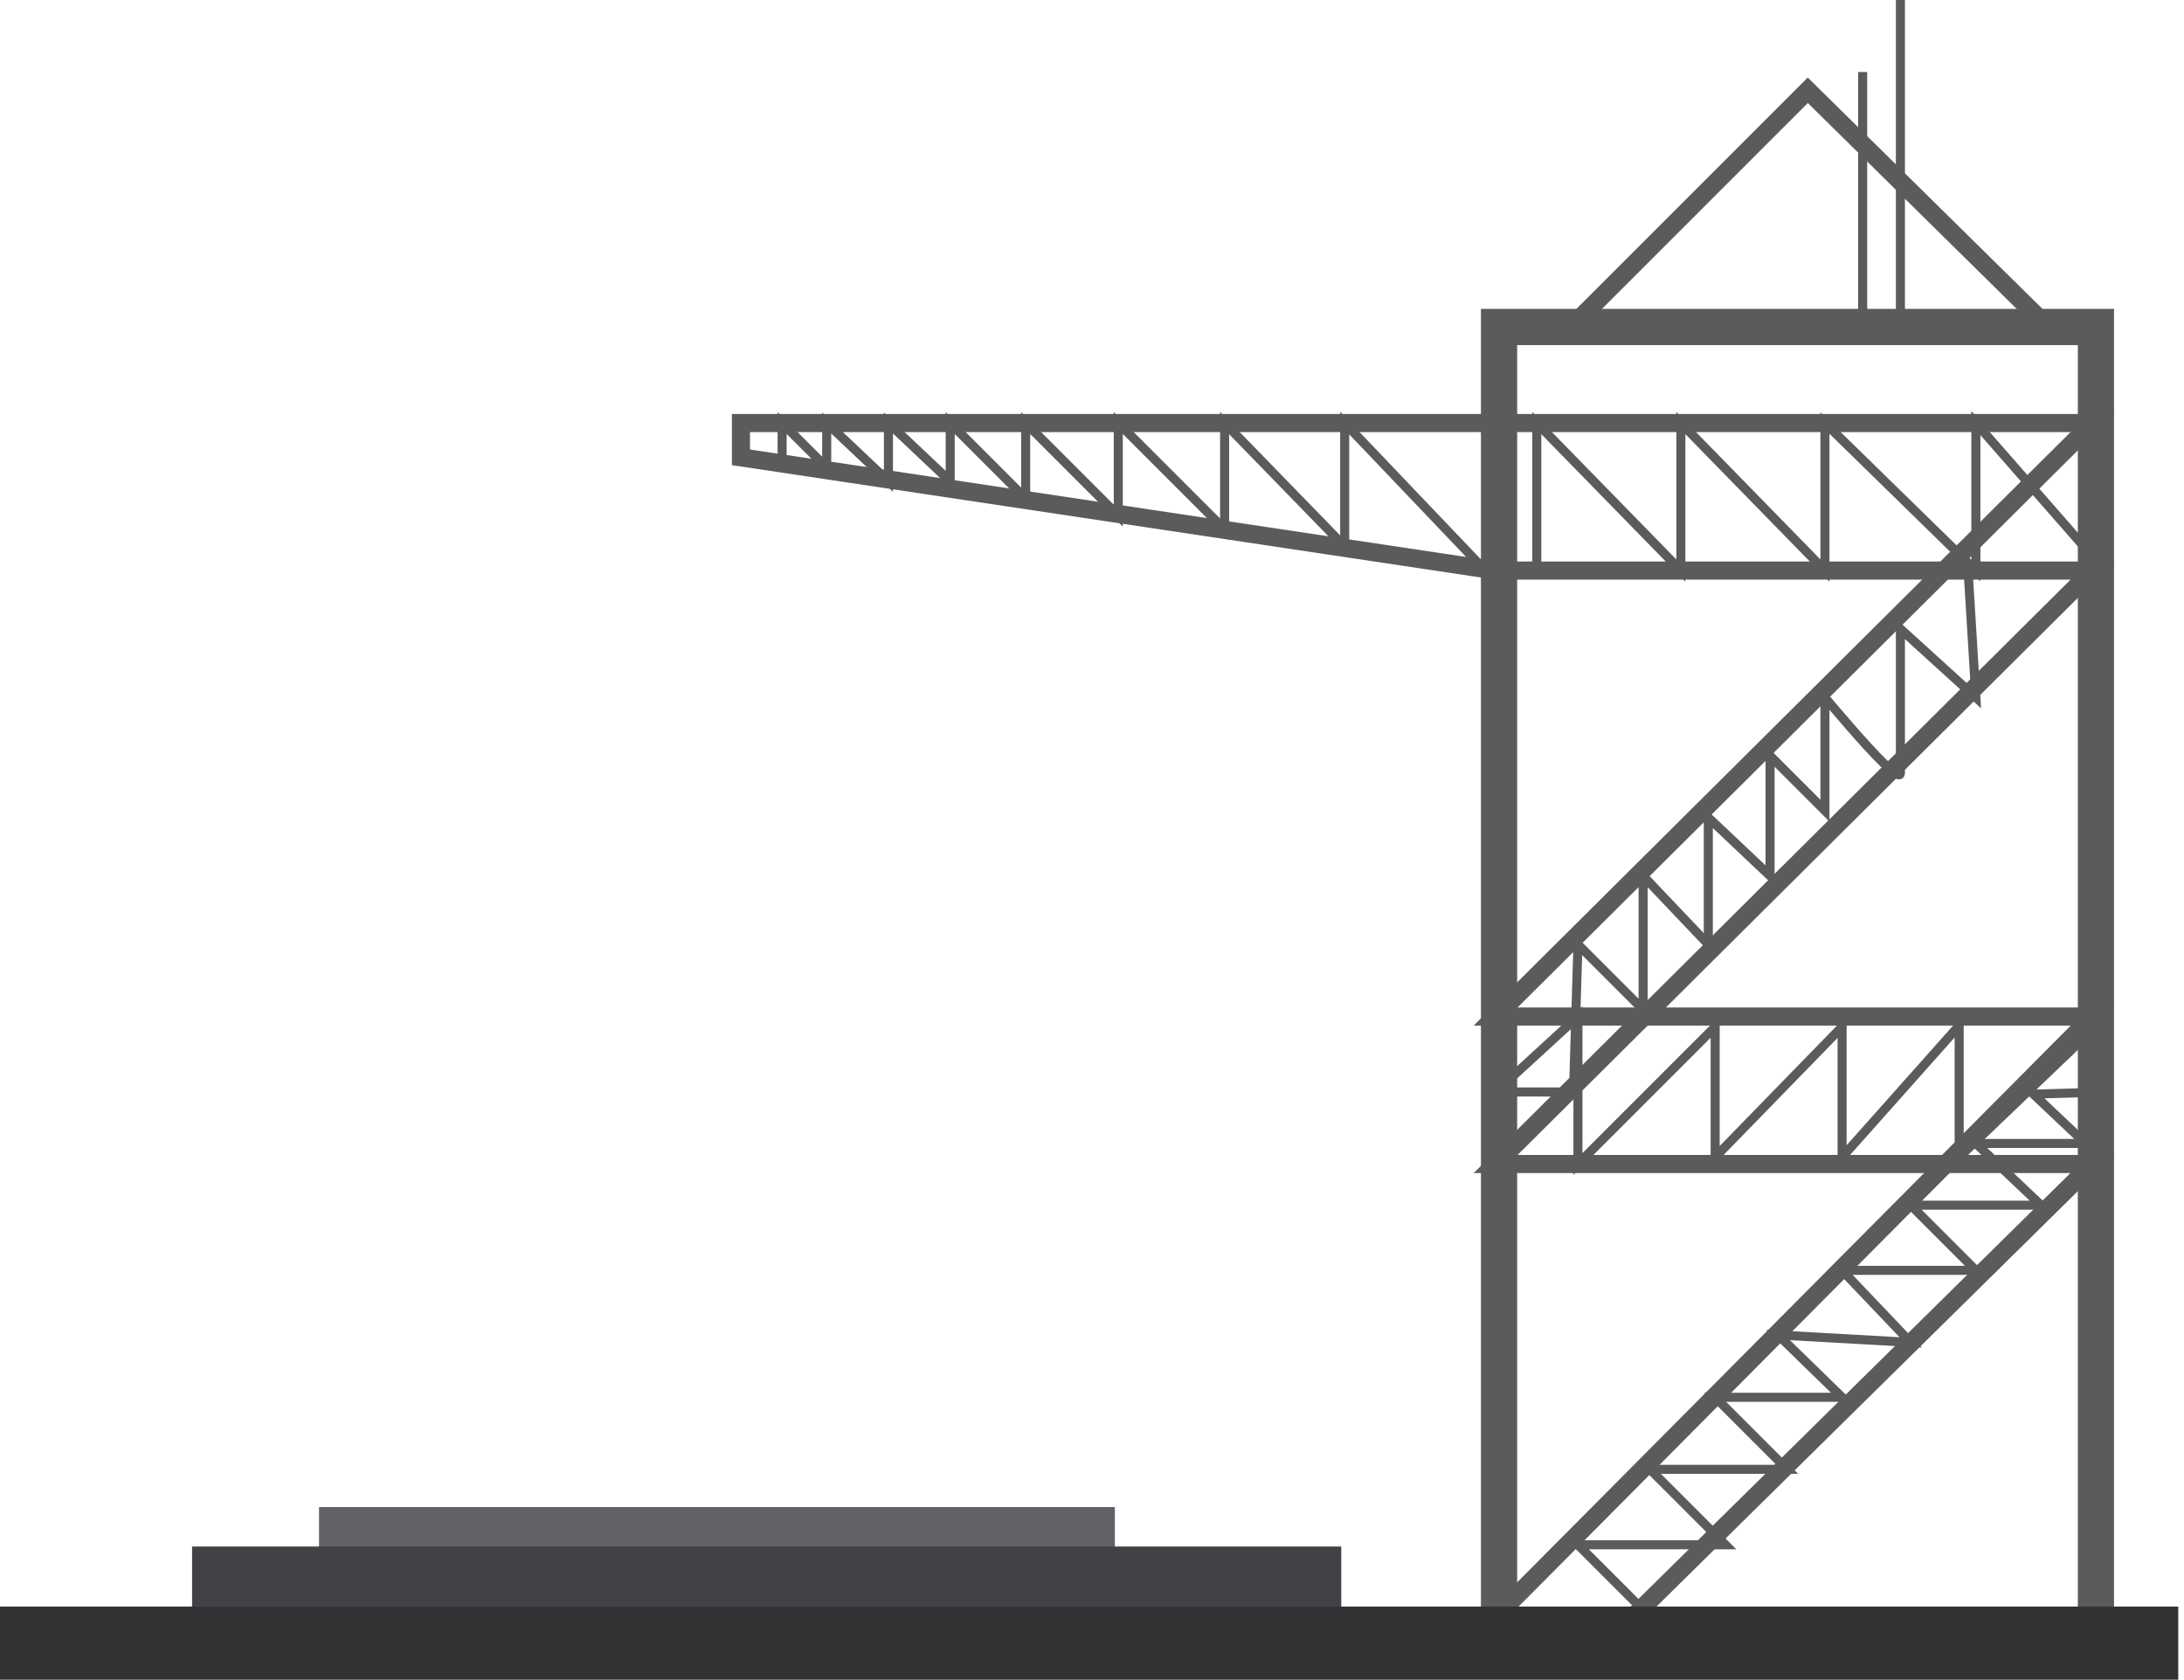<?xml version="1.0" standalone="no"?><!-- Generator: Gravit.io --><svg xmlns="http://www.w3.org/2000/svg" xmlns:xlink="http://www.w3.org/1999/xlink" style="isolation:isolate" viewBox="0 0 1203 925.2" width="1203" height="925.2"><defs><clipPath id="_clipPath_Gm2pk9iKpVAfJHBUUAadns0XROc7MUFE"><rect width="1203" height="925.2"/></clipPath></defs><g clip-path="url(#_clipPath_Gm2pk9iKpVAfJHBUUAadns0XROc7MUFE)"><g><g><path d=" M 823.828 237.993 L 823.828 228.019 L 1164.69 228.019 L 835.916 554.907 L 1164.59 554.907 L 827.359 894.073 L 820.288 887.042 L 1140.613 564.881 L 811.74 564.881 L 1140.513 237.993 L 823.828 237.993 Z " fill="rgb(91,91,91)"/><path d=" M 889.685 907.338 L 882.673 900.237 L 1140.434 646.127 L 811.74 646.127 L 1140.513 319.248 L 823.449 319.248 L 403.147 256.205 L 403.147 228.019 L 818.153 228.019 L 818.153 237.993 L 413.121 237.993 L 413.121 247.607 L 824.197 309.275 L 1164.69 309.275 L 835.916 636.153 L 1164.76 636.153 L 889.685 907.338 Z " fill="rgb(91,91,91)"/><line x1="1100.936" y1="616.534" x2="1099.958" y2="617.469" vector-effect="non-scaling-stroke" stroke-width="5" stroke="rgb(91,91,91)" stroke-linejoin="round" stroke-linecap="butt" stroke-miterlimit="3"/><path d=" M 866.675 603.958 L 817.415 603.958 L 865.478 559.904 L 866.855 514.374 L 902.581 550.1 L 902.581 476.185 L 938.486 513.975 L 938.486 444.518 L 972.496 476.643 L 972.496 410.268 L 1002.727 440.509 L 1002.727 384.167 C 1002.727 383.13 1003.385 382.183 1004.362 381.823 C 1005.34 381.474 1006.457 381.764 1007.125 382.561 C 1011.673 387.967 1016.261 393.323 1020.889 398.649 C 1023.851 402.06 1026.853 405.431 1029.895 408.762 C 1030.982 409.959 1032.079 411.146 1033.186 412.323 C 1034.064 413.261 1034.952 414.198 1035.839 415.116 C 1037.016 416.332 1038.203 417.529 1039.41 418.716 C 1040.208 419.494 1041.016 420.262 1041.854 421.02 C 1042.641 421.738 1043.459 422.426 1044.297 423.085 L 1044.297 417.948 L 1044.297 340.742 L 1085.488 378.193 L 1081.499 313.015 L 1083.444 312.945 L 1007.714 238.93 L 1007.714 320.375 L 928.353 239.13 L 928.353 320.375 L 848.992 239.13 L 848.992 314.262 L 844.005 314.262 L 844.005 226.892 L 923.366 308.138 L 923.366 226.892 L 1002.727 308.138 L 1002.727 227.091 L 1085.867 308.337 L 1085.867 226.373 L 1163.264 314.82 L 1090.854 317.643 L 1090.854 320.186 L 1088.351 317.742 L 1086.785 317.802 L 1091.223 390.142 L 1049.284 352.012 L 1049.284 417.948 L 1049.284 425.738 C 1049.284 426.007 1049.254 426.276 1049.214 426.536 C 1049.164 426.825 1049.084 427.094 1048.975 427.363 C 1048.805 427.762 1048.556 428.121 1048.237 428.421 C 1047.908 428.74 1047.509 428.989 1047.07 429.129 C 1046.451 429.328 1045.793 429.358 1045.175 429.199 C 1044.606 429.059 1044.048 428.84 1043.529 428.57 C 1042.871 428.211 1042.242 427.802 1041.644 427.343 C 1040.567 426.506 1039.52 425.628 1038.502 424.72 C 1037.625 423.922 1036.757 423.105 1035.909 422.277 C 1034.672 421.06 1033.456 419.833 1032.249 418.587 C 1031.341 417.639 1030.434 416.692 1029.536 415.724 C 1028.429 414.537 1027.312 413.34 1026.215 412.134 C 1023.143 408.762 1020.111 405.361 1017.129 401.92 C 1013.967 398.29 1010.825 394.64 1007.714 390.979 L 1007.714 452.547 L 977.483 422.317 L 977.483 488.213 L 943.473 456.088 L 943.473 526.462 L 907.567 488.672 L 907.567 562.138 L 871.493 526.063 L 870.605 555.196 L 871.662 554.229 L 871.662 635.126 L 947.243 559.545 L 947.243 631.226 L 1017.159 559.425 L 1017.159 630.807 L 1081.649 558.328 L 1081.649 631.525 L 1098.235 615.667 L 1098.235 615.667 L 1101.686 619.267 L 1076.662 643.204 L 1076.662 571.434 L 1012.172 643.923 L 1012.172 571.703 L 942.256 643.504 L 942.256 571.583 L 866.675 647.164 M 1090.854 317.643 L 1088.351 317.742 M 865.269 566.856 L 830.231 598.971 L 864.292 598.971 L 865.269 566.856 Z  M 1090.854 312.656 L 1152.631 310.252 L 1090.854 239.648 L 1090.854 312.656 Z " fill-rule="evenodd" fill="rgb(91,91,91)"/><path d=" M 1114.113 600.477 L 1114.273 600.327 L 1162.655 554.059 L 1162.655 603.888 L 1126.131 604.965 L 1155.095 632.303 L 1094.614 632.303 L 1130.51 666.314 L 1058.48 666.314 L 1094.375 702.209 L 1020.48 702.209 L 1058.609 742.243 L 985.931 738.164 L 1020.799 772.125 L 950.774 772.125 L 990.449 811.8 L 914.868 811.8 L 956.439 853.37 L 875.193 853.37 L 910.619 888.797 L 907.089 892.318 L 863.155 848.384 L 944.4 848.384 L 902.83 806.813 L 978.411 806.813 L 938.735 767.138 L 1008.531 767.138 L 972.905 732.439 L 1046.302 736.558 L 1008.851 697.222 L 1082.337 697.222 L 1046.431 661.327 L 1118.003 661.327 L 1082.097 627.316 L 1142.548 627.316 L 1117.743 603.908 L 1102.663 618.34 L 1099.212 614.729 M 1114.113 600.477 L 1113.963 600.337 L 1114.273 600.327 M 1121.723 600.108 L 1157.668 599.041 L 1157.668 565.729 L 1121.723 600.108 Z " fill-rule="evenodd" fill="rgb(91,91,91)"/><path d=" M 433.298 257.571 L 428.311 257.571 L 428.311 226.992 L 452.876 251.557 L 452.876 227.221 L 486.887 259.346 L 486.887 227.221 L 520.897 259.346 L 520.897 226.992 L 562.467 268.562 L 562.467 226.992 L 613.483 278.007 L 613.483 226.992 L 672.058 285.567 L 672.058 226.872 L 738.194 294.893 L 738.194 226.782 L 819.958 312.536 L 816.348 315.977 L 743.181 239.239 L 743.181 307.17 L 677.045 239.15 L 677.045 297.605 L 618.47 239.03 L 618.47 290.045 L 567.454 239.03 L 567.454 280.6 L 525.884 239.03 L 525.884 270.916 L 491.873 238.791 L 491.873 270.916 L 457.863 238.791 L 457.863 263.595 L 433.298 239.03 L 433.298 257.571 Z " fill="rgb(91,91,91)"/></g><path d=" M 815.74 917.541 L 815.74 170.132 L 1164.46 170.132 L 1164.46 917.541 L 815.74 917.541 Z  M 835.687 897.594 L 835.687 190.079 L 1144.513 190.079 L 1144.513 897.594 L 835.687 897.594 Z " fill-rule="evenodd" fill="rgb(91,91,91)"/><rect x="175.724" y="830.094" width="438.366" height="43.459" transform="matrix(1,0,0,1,0,0)" fill="rgb(98,98,102)"/><rect x="105.812" y="851.824" width="632.985" height="43.459" transform="matrix(1,0,0,1,0,0)" fill="rgb(66,66,70)"/><rect x="0" y="884.89" width="1199.837" height="43.459" transform="matrix(1,0,0,1,0,0)" fill="rgb(51,51,53)"/><path d=" M 855.245 183.197 L 995.745 42.697 L 1138.309 183.197 L 855.245 183.197 Z  M 879.322 173.223 L 995.795 56.75 L 1113.983 173.223 L 879.322 173.223 Z " fill-rule="evenodd" fill="rgb(91,91,91)"/><path d=" M 1044.297 2.493 L 1044.297 0 L 1049.284 0 L 1049.284 2.493 L 1049.284 178.21 L 1049.284 180.704 L 1044.297 180.704 L 1044.297 178.21 L 1044.297 2.493 Z " fill="rgb(91,91,91)"/><path d=" M 1023.512 42.169 L 1023.512 39.675 L 1028.499 39.675 L 1028.499 42.169 L 1028.499 168.765 L 1028.499 171.259 L 1023.512 171.259 L 1023.512 168.765 L 1023.512 42.169 Z " fill="rgb(91,91,91)"/></g></g></svg>